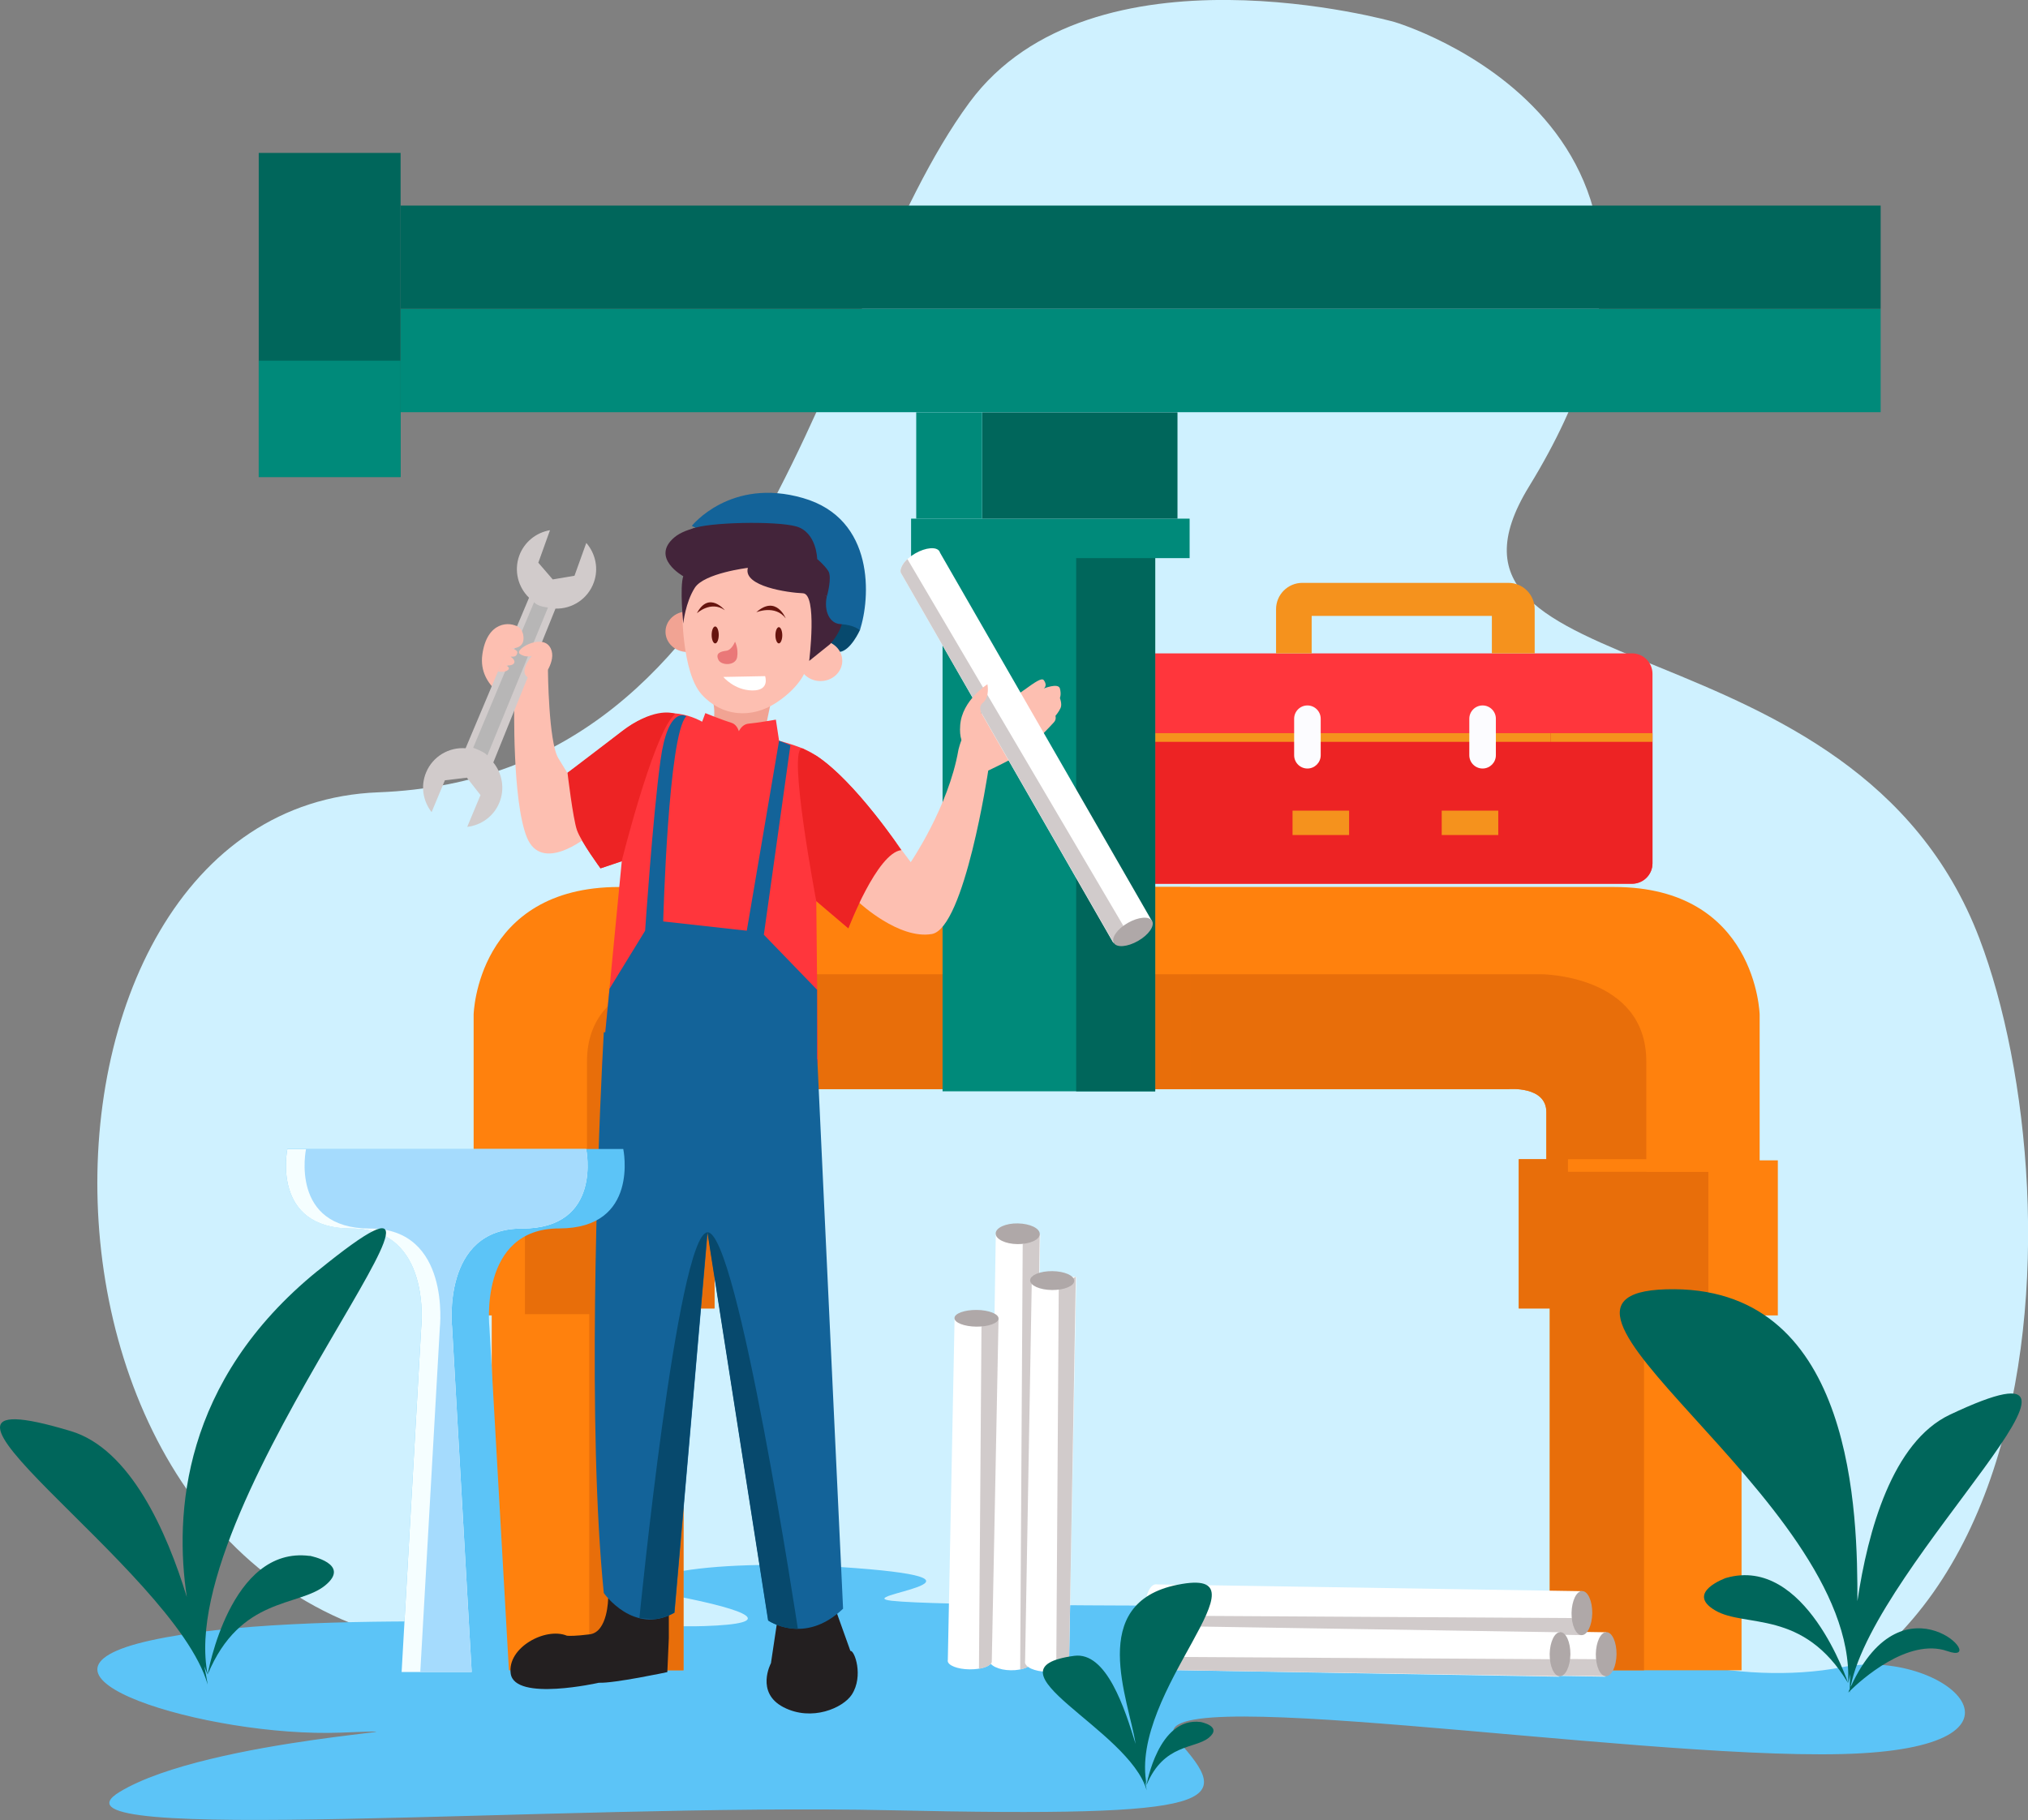 <?xml version="1.0" encoding="UTF-8"?>
<svg id="Layer_2" data-name="Layer 2" xmlns="http://www.w3.org/2000/svg" viewBox="0 0 177.14 159">
  <rect x="0" y="0" width="177.14" height="159" fill="#808080" stroke="none"/>
  <defs>
    <style>
      .cls-1 {
        fill: #00665b;
      }

      .cls-2 {
        fill: #fff;
      }

      .cls-3 {
        fill: #008a7a;
      }

      .cls-4 {
        fill: #f5feff;
      }

      .cls-5 {
        fill: #fcfcff;
      }

      .cls-6 {
        fill: #f1a393;
      }

      .cls-7 {
        fill: #5cc4f7;
      }

      .cls-8 {
        fill: #ed2324;
      }

      .cls-9 {
        fill: #afa8a8;
      }

      .cls-10 {
        fill: #b7b6b6;
      }

      .cls-11 {
        fill: #ff363c;
      }

      .cls-12 {
        fill: #a5dbfd;
      }

      .cls-13 {
        fill: #66140e;
      }

      .cls-14 {
        fill: #ff810d;
      }

      .cls-15 {
        fill: #fdbfb1;
      }

      .cls-16 {
        fill: #f5921d;
      }

      .cls-17 {
        fill: #d1cbcb;
      }

      .cls-18 {
        fill: #e86e0a;
      }

      .cls-19 {
        fill: #136399;
      }

      .cls-20 {
        fill: #07496d;
      }

      .cls-21 {
        fill: #cff1ff;
      }

      .cls-22 {
        fill: #231f20;
      }

      .cls-23 {
        fill: #ea7878;
      }

      .cls-24 {
        fill: #43243a;
      }
    </style>
  </defs>
  <g id="OBJECTS">
    <g>
      <g>
        <path class="cls-21" d="M121.8,1.92s-26.43-7.47-37.12,7.03c-13.34,18.11-17.5,58.96-51.65,60.27C-1.12,70.54-1.12,143.01,42.59,144.22c43.72,1.2,55.62-.44,90.01,6.41,48.26,9.61,48.98-45.81,40.3-68.63-10.89-28.62-50.47-21.38-39.33-39.52C152.87,11.04,121.8,1.92,121.8,1.92Z"/>
        <path class="cls-7" d="M101.39,140.27s41.75-1.16,40.22,1.38c-1.53,2.54,10.26,5.78,19.29,4,9.03-1.78,18.78,7.13,0,7.59-18.78,.47-62.99-6.68-58.04-1.2,4.95,5.48,4.13,6.75-25.08,6.11-29.21-.63-75.15,3.17-67.35-1.59,7.8-4.76,30.76-5.62,19.28-5.19-11.48,.43-29.9-5.12-16.54-8.06,13.36-2.94,41.76-1.03,48.33-1.25,6.57-.21,3.98-1.38-2.55-2.64-6.53-1.27,1.78-3.49,15.74-2.43,13.97,1.06-.56,2.43,3.21,2.86,3.77,.42,23.48,.42,23.48,.42Z"/>
        <g>
          <path class="cls-14" d="M152.12,145.93v-31.01h3.17v-13.55h-1.59v-12.74s-.27-11.14-12.71-11.14h-49.87v17.66h40.64s3.31-.3,3.31,2.01v4.11h-2.41v13.04h2.71v31.61h16.75Z"/>
          <path class="cls-18" d="M131.76,95.15s3.31-.3,3.31,2.01v4.11h-2.41v13.04h2.71v31.61h8.23v-31.11h5.62v-12.44h-5.42v-9.63c0-7.63-9.23-7.63-9.23-7.63h-43.45v10.04h40.64Z"/>
          <rect class="cls-14" x="136.96" y="101.27" width="13.35" height="1.1"/>
        </g>
        <g>
          <path class="cls-14" d="M42.95,145.93v-31.01h-3.17v-13.55h1.59v-12.74s.27-11.14,12.71-11.14h49.87v17.66H63.31s-3.31-.3-3.31,2.01v4.11h2.41v13.04h-2.71v31.61h-16.75Z"/>
          <path class="cls-18" d="M63.31,95.15s-3.31-.3-3.31,2.01v4.11h2.41v13.04h-2.71v31.61h-8.23v-31.11h-5.62v-12.44h5.42v-9.63c0-7.63,9.23-7.63,9.23-7.63h43.45v10.04H63.31Z"/>
          <rect class="cls-14" x="44.77" y="101.27" width="13.35" height="1.1" transform="translate(102.88 203.65) rotate(180)"/>
        </g>
        <g>
          <path class="cls-11" d="M135.44,57.08h-35.39c-.98,0-1.78,.8-1.78,1.78v16.57c0,.98,.8,1.78,1.78,1.78h42.51c.98,0,1.78-.8,1.78-1.78v-16.57c0-.98-.8-1.78-1.78-1.78h-7.12Z"/>
          <path class="cls-8" d="M98.27,64.05v11.37c0,.98,.8,1.78,1.78,1.78h42.51c.98,0,1.78-.8,1.78-1.78v-11.37h-46.07Z"/>
          <rect class="cls-16" x="98.27" y="64.05" width="37.17" height=".76"/>
          <rect class="cls-16" x="135.44" y="64.05" width="8.9" height=".76"/>
          <path class="cls-5" d="M114.2,67.14h0c-.64,0-1.16-.52-1.16-1.16v-3.19c0-.64,.52-1.16,1.16-1.16h0c.64,0,1.16,.52,1.16,1.16v3.19c0,.64-.52,1.16-1.16,1.16Z"/>
          <path class="cls-5" d="M129.5,67.14h0c-.64,0-1.16-.52-1.16-1.16v-3.19c0-.64,.52-1.16,1.16-1.16h0c.64,0,1.16,.52,1.16,1.16v3.19c0,.64-.52,1.16-1.16,1.16Z"/>
          <rect class="cls-16" x="112.9" y="70.82" width="4.94" height="2.13"/>
          <rect class="cls-16" x="125.93" y="70.82" width="4.94" height="2.13"/>
          <path class="cls-16" d="M111.46,57.08v-3.86c0-1.27,1.03-2.3,2.3-2.3h17.99c1.27,0,2.3,1.03,2.3,2.3v3.86h-3.74v-3.27h-15.74v3.27h-3.1Z"/>
        </g>
        <g>
          <rect class="cls-3" x="82.32" y="47.87" width="18.58" height="47.47" transform="translate(183.23 143.21) rotate(180)"/>
          <rect class="cls-1" x="94" y="47.87" width="6.9" height="47.47" transform="translate(194.9 143.21) rotate(180)"/>
          <rect class="cls-3" x="79.58" y="45.3" width="24.33" height="3.45" transform="translate(183.49 94.06) rotate(180)"/>
          <rect class="cls-1" x="85.77" y="36.01" width="17.07" height="9.29" transform="translate(188.62 81.32) rotate(180)"/>
          <rect class="cls-3" x="80.02" y="36.01" width="5.75" height="9.29" transform="translate(165.8 81.32) rotate(180)"/>
          <rect class="cls-3" x="34.99" y="26.99" width="129.27" height="9.02" transform="translate(199.26 63) rotate(180)"/>
          <rect class="cls-1" x="34.99" y="17.97" width="129.27" height="9.02" transform="translate(199.26 44.95) rotate(180)"/>
          <rect class="cls-1" x="22.61" y="13.37" width="12.39" height="28.31" transform="translate(57.6 55.04) rotate(180)"/>
          <rect class="cls-3" x="22.61" y="31.5" width="12.39" height="10.17" transform="translate(57.6 73.18) rotate(180)"/>
        </g>
        <g>
          <g>
            <path class="cls-2" d="M86.39,144.89s-.01,.07-.01,.1c0,.5,.85,.92,1.91,.93,1.06,.02,1.93-.38,1.94-.88l.63-37.19s-1.45-.14-1.93-.12c-.49,.02-1.95,.06-1.95,.06l-.59,37.1Z"/>
            <path class="cls-17" d="M89.12,145.85s.58-.08,.95-.44c.2-.2,.16-.36,.16-.36l.59-37.23-1.49,.86-.22,37.17Z"/>
            <path class="cls-9" d="M88.91,106.88c1.06,.02,1.92,.43,1.91,.93,0,.5-.88,.89-1.94,.88s-1.92-.43-1.91-.93c0-.5,.88-.9,1.94-.88Z"/>
          </g>
          <g>
            <path class="cls-2" d="M82.79,145.01s-.01,.05-.01,.08c0,.4,.85,.74,1.91,.75,1.06,.01,1.93-.3,1.94-.71l.63-29.92s-1.45-.11-1.93-.1c-.49,.01-1.95,.05-1.95,.05l-.59,29.85Z"/>
            <path class="cls-17" d="M85.52,145.79s.58-.07,.95-.36c.2-.16,.16-.29,.16-.29l.59-29.95-1.49,.69-.22,29.91Z"/>
            <path class="cls-9" d="M85.31,114.44c1.06,.01,1.92,.35,1.91,.75,0,.4-.88,.72-1.94,.71-1.06-.01-1.92-.35-1.91-.75,0-.4,.88-.72,1.94-.71Z"/>
          </g>
          <g>
            <path class="cls-2" d="M89.54,145.11s-.01,.06-.01,.09c0,.45,.85,.83,1.91,.85,1.06,.01,1.93-.34,1.94-.8l.63-33.68s-1.45-.13-1.93-.11c-.49,.01-1.95,.06-1.95,.06l-.59,33.59Z"/>
            <path class="cls-17" d="M92.27,145.98s.58-.08,.95-.4c.2-.18,.16-.33,.16-.33l.59-33.71-1.49,.78-.22,33.66Z"/>
            <path class="cls-9" d="M91.92,111.05c1.06,.01,1.92,.39,1.91,.85,0,.45-.88,.81-1.94,.8-1.06-.01-1.92-.39-1.91-.85,0-.45,.88-.81,1.94-.8Z"/>
          </g>
        </g>
        <g>
          <g>
            <path class="cls-2" d="M103.19,142.01s-.07-.01-.1-.01c-.5,0-.92,.85-.93,1.91s.38,1.93,.88,1.94l37.19,.63s.14-1.45,.12-1.93c-.02-.49-.06-1.95-.06-1.95l-37.1-.59Z"/>
            <path class="cls-17" d="M102.23,144.74s.08,.58,.44,.95c.2,.2,.36,.16,.36,.16l37.23,.59-.86-1.49-37.17-.22Z"/>
            <path class="cls-9" d="M141.2,144.53c-.02,1.06-.43,1.92-.93,1.91-.5,0-.89-.88-.88-1.94,.02-1.06,.43-1.92,.93-1.91,.5,0,.89,.88,.88,1.94Z"/>
          </g>
          <g>
            <path class="cls-2" d="M101.08,138.42s-.07-.01-.1-.01c-.5,0-.92,.85-.93,1.91s.38,1.93,.88,1.94l37.19,.63s.14-1.45,.12-1.93c-.02-.49-.06-1.95-.06-1.95l-37.1-.59Z"/>
            <path class="cls-17" d="M100.12,141.15s.08,.58,.44,.95c.2,.2,.36,.16,.36,.16l37.23,.59-.86-1.49-37.17-.22Z"/>
            <path class="cls-9" d="M139.08,140.94c-.02,1.06-.43,1.92-.93,1.91-.5,0-.89-.88-.88-1.94,.02-1.06,.43-1.92,.93-1.91,.5,0,.89,.88,.88,1.94Z"/>
          </g>
          <g>
            <path class="cls-2" d="M99.16,142.01s-.07-.01-.1-.01c-.5,0-.92,.85-.93,1.91s.38,1.93,.88,1.94l37.19,.63s.14-1.45,.12-1.93c-.02-.49-.06-1.95-.06-1.95l-37.1-.59Z"/>
            <path class="cls-17" d="M98.2,144.74s.08,.58,.44,.95c.2,.2,.36,.16,.36,.16l37.23,.59-.86-1.49-37.17-.22Z"/>
            <path class="cls-9" d="M137.17,144.53c-.02,1.06-.43,1.92-.93,1.91-.5,0-.89-.88-.88-1.94,.02-1.06,.43-1.92,.93-1.91,.5,0,.89,.88,.88,1.94Z"/>
          </g>
        </g>
        <g>
          <g>
            <g>
              <path class="cls-20" d="M75.1,55.07s-.78,1.74-1.73,1.88l-1.7-.99,1.72-1.78s1.87,.09,1.72,.89Z"/>
              <g>
                <path class="cls-22" d="M53.12,139.64s-.02,2.94-1.61,3.14c-1.26,.16-1.82,.14-1.99,.12-1.88-.78-5.25,1.06-4.91,3.32,.37,2.45,7.7,.79,7.7,.79,1.34,.06,5.98-.93,5.98-.93l.13-2.98v-2.71l-5.29-.76Z"/>
                <path class="cls-22" d="M67.98,141.02l-.64,4.28s-1.38,2.57,1.1,3.85c2.48,1.28,5.21,.05,5.96-1.1,1.06-1.63,.23-3.91-.12-3.82l-1.41-3.94-4.89,.73Z"/>
                <g>
                  <path class="cls-6" d="M61.98,60.41s.93,1.81,0,3.52l4.69,.6,.86-4.12h-5.55Z"/>
                  <g>
                    <path class="cls-6" d="M61.93,55.19c0,.97-.85,1.77-1.9,1.77s-1.9-.79-1.9-1.77,.85-1.77,1.9-1.77,1.9,.79,1.9,1.77Z"/>
                    <path class="cls-15" d="M59.59,53.29s-.04,5.45,1.7,7.38c1.74,1.93,4.36,2.16,6.56,.69,2.2-1.47,2.57-2.93,2.57-2.93,0,0,1.19-2.06,1.24-2.2,.05-.14,0-3.26,0-3.58s-1.19-2.93-2.11-3.3-3.81-1.93-4.54-1.93-2.89,1.1-3.3,1.65c-.41,.55-1.47,2.52-1.47,2.71s-.64,1.52-.64,1.52Z"/>
                    <path class="cls-15" d="M73.57,57.73c0,.97-.85,1.77-1.9,1.77s-1.9-.79-1.9-1.77,.85-1.77,1.9-1.77,1.9,.79,1.9,1.77Z"/>
                    <path class="cls-24" d="M65.32,49.61s-3.81,.46-4.63,1.74-1.01,3.12-1.01,3.12c0,0-.32-3.16,0-4.13,0,0-2.89-1.6-.78-3.39,2.11-1.79,8.71-1.1,8.71-1.1,0,0-.28-1.74,1.24-.92s3.3,3.58,3.3,3.58c0,0,.92-.32,.78,.37l-.14,.69s2.06,1.28,1.42,2.89c-.64,1.6-.5,2.43-1.7,3.81l-1.83,1.47s.73-5.87-.55-5.91c-1.28-.05-5.23-.6-4.81-2.2Z"/>
                  </g>
                </g>
                <path class="cls-11" d="M70.2,65.42c-.7-.28-1.43-.51-2.15-.71l-.28-1.84s-1.65,.29-2.38,.35c-.44,.04-.71,.38-.85,.66-.1-.29-.29-.63-.67-.74-.71-.21-2.26-.84-2.26-.84l-.28,.75c-1.38-.75-3.99-1.53-7.01,.85-4.47,3.52-4.74,3.61-4.74,3.61,0,0,.47,3.97,.82,5,.37,1.06,2.06,3.35,2.06,3.35l1.85-.62-1.72,17.83s4.72,.09,13.49,.49c5.43,.25,5.36-.73,5.36-.73l-.14-14.11,2.8,2.38s2.52-6.6,4.63-6.83c0,0-4.95-7.41-8.53-8.84Z"/>
                <path class="cls-15" d="M78.29,73.64l1.26,1.68s3.3-4.83,4.16-9.78c0,0,.55-2.81,2.75-3.55,2.2-.73,4.34-3.06,4.71-2.57s0,.73,0,.73c0,0,1.27-.52,1.41,0,.14,.53,0,.83,0,.83,0,0,.21,.53,.06,.87-.15,.34-.45,.69-.45,.69,0,0,.11,.3-.14,.57s-2.06,2.25-3.07,2.84c-1.01,.6-2.66,1.37-2.66,1.37,0,0-2.06,13.79-4.93,14.28-2.87,.49-6.33-2.73-6.33-2.73,0,0,.63-2.88,3.24-5.24Z"/>
                <path class="cls-19" d="M71.37,92.53v-6.06l-4.65-4.81,2.32-16.55-.99-.4-2.82,16.6-7.3-.81s.43-16.36,2.02-17.93c0,0-1.59-1.02-2.26,3.87-.67,4.89-1.34,14.87-1.34,14.87l-3.11,5.07-.37,3.8h-.13s-.06,1.06-.15,2.9h0s0,0,0,0c-.39,8.18-1.3,31.73,.15,46.09,0,0,2.6,3.73,6.18,1.72l2.89-33.23,5.3,33.91s3.15,2.2,6.53-1.03l-2.25-48Z"/>
                <g>
                  <path class="cls-2" d="M82.1,48.26s-.02-.06-.04-.09c-.25-.43-1.2-.35-2.12,.18-.92,.53-1.47,1.32-1.22,1.75l18.52,32.26s1.32-.62,1.72-.88c.41-.26,1.64-1.05,1.64-1.05l-18.5-32.16Z"/>
                  <path class="cls-17" d="M79.27,48.84s-.45,.37-.59,.87c-.07,.27,.04,.39,.04,.39l18.56,32.28,.84-1.5-18.86-32.04Z"/>
                  <path class="cls-9" d="M99.41,82.2c-.92,.53-1.87,.61-2.12,.18-.25-.43,.29-1.22,1.22-1.75,.92-.53,1.87-.61,2.12-.18,.25,.43-.29,1.22-1.22,1.75Z"/>
                </g>
                <path class="cls-15" d="M84.96,65.37c.16,.23,1.99-.13,1.28-1.93-.37-.95-.96-1.56-.37-2.06,.6-.5,.38-1.6,.38-1.6,0,0-2.22,1.39-2.38,3.58-.17,2.19,1.09,2.02,1.09,2.02Z"/>
                <g>
                  <path class="cls-15" d="M47.86,58.52s.05,6.31,.91,7.72l.86,1.41,1.59,5.5s-3.91,3.18-5.2,0-1.1-11.8-1.1-11.8c0,0-3.19-1.22-2.79-4.16,.4-2.93,2.42-2.93,3.19-2.38s1.7,1.02,.77,3.02c0,0,1.15-1.33,1.76,.7Z"/>
                  <path class="cls-17" d="M51.2,47.46l-1.02,2.84-1.9,.32-1.26-1.46,1.02-2.84c-1.19,.2-2.25,1.02-2.69,2.24-.47,1.32-.09,2.74,.86,3.66l-5.54,13.15c-1.45-.11-2.86,.7-3.45,2.11-.5,1.2-.27,2.51,.48,3.47l1.16-2.78,1.92-.23,1.19,1.52-1.16,2.78c1.2-.14,2.3-.9,2.8-2.1,.51-1.22,.26-2.57-.52-3.53l5.43-13.44c1.45,.04,2.83-.84,3.35-2.29,.44-1.22,.14-2.52-.65-3.44Z"/>
                  <path class="cls-10" d="M47.87,53.07s-.87-.05-1.22-.46l-5.32,12.72s.94,.32,1.24,.66l5.3-12.93Z"/>
                  <g>
                    <path class="cls-15" d="M47.49,59.08s1.28-1.59,.49-2.63c-.79-1.04-3.09,.31-2.58,.67,.51,.37,1.06,.18,1.06,.18,0,0-1.04,1.22-.49,1.77,.55,.55,1.07,.75,1.53,0Z"/>
                    <path class="cls-15" d="M45.32,54.8s.48,.33,.4,1.11c-.09,.77-1,.73-1,.73,0,0,.49,.15,.47,.36-.05,.55-.68,.32-.68,.32,0,0,.53,.28,.41,.58-.12,.31-.75,.23-.75,.23,0,0,.47,.17,.19,.41-.28,.24-.86,.12-.86,.12l1.59-3.99,.23,.13Z"/>
                  </g>
                </g>
              </g>
              <path class="cls-19" d="M73.39,54.52c-.9-.05-1.45-1.1-1.17-2.43l-11.79-6.15s3.38-4.26,9.71-2.43c6.33,1.82,5.89,8.79,4.96,11.56,0,0-.4-.47-1.71-.55Z"/>
              <path class="cls-24" d="M72.23,52.09s.48-1.67,.11-2.22c-.37-.55-.96-1.03-.96-1.03,0,0-.04-2.34-1.83-2.85-1.79-.5-7.78-.37-9.1,.21-1.32,.59,2,2.68,2,2.68l3.8,.08s-.5,1.24,.53,1.56c1.03,.32,5.46,1.56,5.46,1.56Z"/>
            </g>
            <path class="cls-8" d="M58.97,62.36c-.4-.15-2.03-.46-4.66,1.54-4.52,3.45-4.74,3.61-4.74,3.61,0,0,.47,3.97,.82,5,.37,1.06,2.06,3.35,2.06,3.35l1.85-.62s2.68-10.73,4.48-12.66c.07-.08,.13-.15,.19-.22Z"/>
            <path class="cls-8" d="M71.3,78.72l2.8,2.38s2.52-6.6,4.63-6.83c0,0-4.01-6-7.42-8.24-.47-.24-.86-.45-1.11-.6-.04-.01-.07-.03-.11-.04-1.36-.2,1.21,13.34,1.21,13.34Z"/>
            <g>
              <path class="cls-20" d="M55.85,141.37h0l1.32,.09c.54-.06,1.12-.23,1.73-.57l2.89-33.23c-2.63,.19-5.94,33.71-5.94,33.71Z"/>
              <path class="cls-20" d="M69.69,142.3c-.01-.07-5.27-34.83-7.9-34.64l5.3,33.91s.76,.53,1.93,.69l.64,.04s.02,0,.02,0Z"/>
            </g>
          </g>
          <path class="cls-13" d="M66.06,53.49s1.64-.69,2.57,.53c0,0-.83-2.08-2.57-.53Z"/>
          <path class="cls-13" d="M60.87,53.58s1.23-1.14,2.44-.27c0,0-1.4-1.72-2.44,.27Z"/>
          <path class="cls-13" d="M67.73,55.5c0,.39,.14,.71,.3,.71s.3-.32,.3-.71-.14-.71-.3-.71-.3,.32-.3,.71Z"/>
          <path class="cls-13" d="M62.16,55.47c0,.41,.14,.74,.31,.74s.31-.33,.31-.74-.14-.74-.31-.74-.31,.33-.31,.74Z"/>
          <path class="cls-23" d="M64.2,56.06s-.27,.72-.75,.79c-.47,.06-.99,.19-.7,.79,.25,.53,1.52,.54,1.64-.24s-.19-1.34-.19-1.34Z"/>
          <path class="cls-2" d="M63.18,59.14l3.65-.07s.45,1.27-1.12,1.25c-1.57-.02-2.53-1.18-2.53-1.18Z"/>
        </g>
        <g>
          <path class="cls-7" d="M54.46,100.38H25.1s-1.46,6.94,5.6,6.94,6.09,8.65,6.09,8.65l-1.71,30.09h9.38l-1.71-30.09s-.97-8.65,6.09-8.65,5.6-6.94,5.6-6.94Z"/>
          <path class="cls-4" d="M45.6,107.33c7.07,0,5.6-6.94,5.6-6.94H25.1s-1.46,6.94,5.6,6.94,6.09,8.65,6.09,8.65l-1.71,30.09h6.12l-1.71-30.09s-.97-8.65,6.09-8.65Z"/>
          <path class="cls-12" d="M45.6,107.33c7.07,0,5.6-6.94,5.6-6.94H26.73s-1.46,6.94,5.6,6.94,6.09,8.65,6.09,8.65l-1.71,30.09h4.49l-1.71-30.09s-.97-8.65,6.09-8.65Z"/>
        </g>
      </g>
      <g>
        <path class="cls-1" d="M27.75,111.02c-11.87,9.64-12.52,21.31-11.43,28.51-1.76-5.76-4.95-12.94-10.12-14.5-18.15-5.47,9.05,11.97,11.94,22.14,0,0-.09-.6-.3-1.61,.18,.48,.3,.74,.3,.74-3.08-15.41,28.26-50.42,9.62-35.28Z"/>
        <path class="cls-1" d="M27.05,135.93c-6.98-.91-8.91,10.36-8.91,10.36,2.84-6.84,7.95-5.89,10.26-7.78s-1.34-2.59-1.34-2.59Z"/>
      </g>
      <g>
        <path class="cls-1" d="M102.85,138.45c-7.96,1.6-4.24,10.08-3.66,13.9-.94-3.06-2.53-8.08-5.37-7.69-8.29,1.13,4.8,6.36,6.34,11.75,0,0-.05-.32-.16-.86,.09,.26,.16,.39,.16,.39-1.63-8.18,11.32-19.23,2.7-17.49Z"/>
        <path class="cls-1" d="M104.88,150.44c-3.71-.48-4.73,5.5-4.73,5.5,1.51-3.63,4.22-3.13,5.44-4.13s-.71-1.37-.71-1.37Z"/>
      </g>
      <g>
        <path class="cls-1" d="M150.77,137.85s-3.6,1.27-.97,2.83c2.63,1.57,7.69-.17,11.62,6.35,0,0-3.68-11.17-10.64-9.18Z"/>
        <path class="cls-1" d="M161.65,147.33c2.18-10.96,25.97-31.92,8.67-23.74-5.03,2.38-7.17,10.16-8.08,16.29,.01-7.49-.24-27.13-15.97-27.25-16.76-.12,15.94,18.27,15.16,34.41,0,0,.08-.28,.19-.8-.03,.57-.04,1.02-.05,1.31-.05,.11-.09,.21-.14,.32,0,0,.05-.05,.14-.14,0,.13,0,.2,0,.2,0-.08,.02-.15,.04-.23,.88-.86,5.04-4.67,8.5-3.45,3.83,1.35-3.8-7.06-8.44,3.09Z"/>
      </g>
    </g>
  </g>
</svg>
